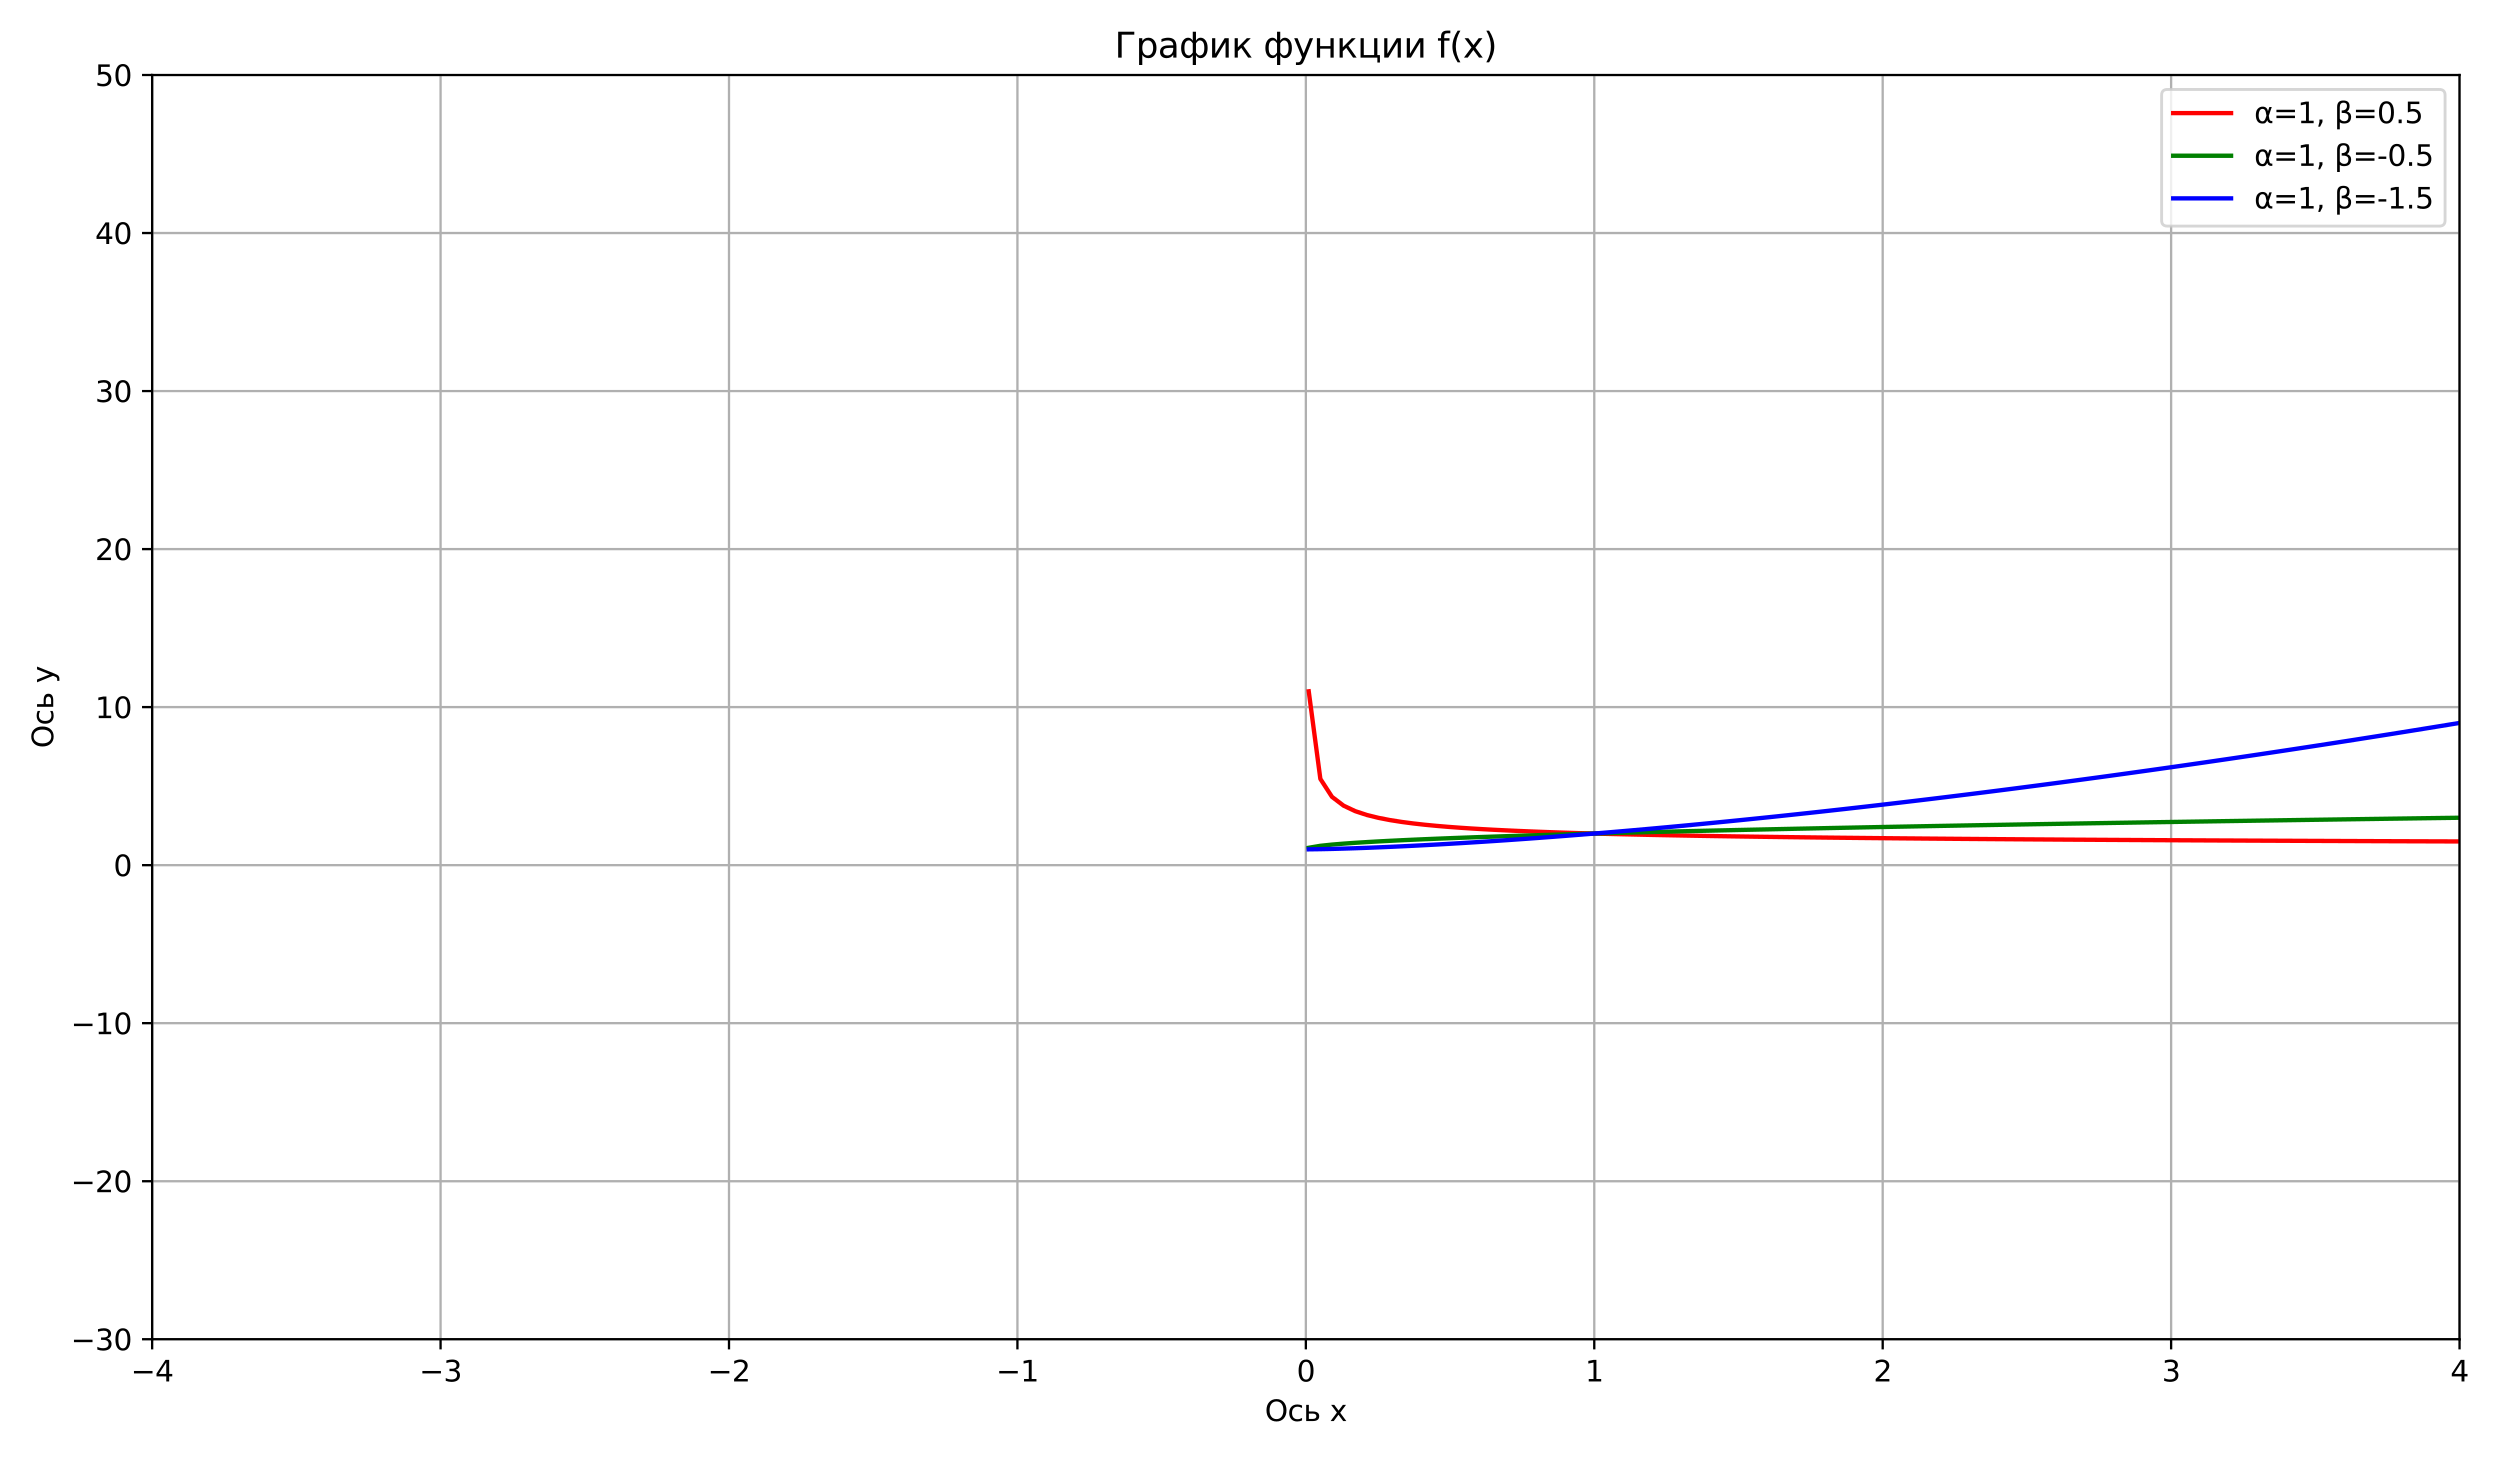 <?xml version="1.0" encoding="utf-8" standalone="no"?>
<!DOCTYPE svg PUBLIC "-//W3C//DTD SVG 1.1//EN"
  "http://www.w3.org/Graphics/SVG/1.1/DTD/svg11.dtd">
<svg xmlns:xlink="http://www.w3.org/1999/xlink" width="864pt" height="504pt" viewBox="0 0 864 504" xmlns="http://www.w3.org/2000/svg" version="1.1">
 <defs>
  <style type="text/css">*{stroke-linejoin: round; stroke-linecap: butt}</style>
 </defs>
 <g id="figure_1">
  <g id="patch_1">
   <path d="M 0 504 
L 864 504 
L 864 0 
L 0 0 
z
" style="fill: #ffffff"/>
  </g>
  <g id="axes_1">
   <g id="patch_2">
    <path d="M 52.583 462.844 
L 850.019 462.844 
L 850.019 25.918 
L 52.583 25.918 
z
" style="fill: #ffffff"/>
   </g>
   <g id="matplotlib.axis_1">
    <g id="xtick_1">
     <g id="line2d_1">
      <path d="M 52.583 462.844 
L 52.583 25.918 
" clip-path="url(#p82228b22c0)" style="fill: none; stroke: #b0b0b0; stroke-width: 0.8; stroke-linecap: square"/>
     </g>
     <g id="line2d_2">
      <defs>
       <path id="meb30fcddae" d="M 0 0 
L 0 3.5 
" style="stroke: #000000; stroke-width: 0.8"/>
      </defs>
      <g>
       <use xlink:href="#meb30fcddae" x="52.583" y="462.844" style="stroke: #000000; stroke-width: 0.8"/>
      </g>
     </g>
     <g id="text_1">
      <!-- −4 -->
      <g transform="translate(45.212 477.442) scale(0.1 -0.1)">
       <defs>
        <path id="DejaVuSans-2212" d="M 678 2272 
L 4684 2272 
L 4684 1741 
L 678 1741 
L 678 2272 
z
" transform="scale(0.016)"/>
        <path id="DejaVuSans-34" d="M 2419 4116 
L 825 1625 
L 2419 1625 
L 2419 4116 
z
M 2253 4666 
L 3047 4666 
L 3047 1625 
L 3713 1625 
L 3713 1100 
L 3047 1100 
L 3047 0 
L 2419 0 
L 2419 1100 
L 313 1100 
L 313 1709 
L 2253 4666 
z
" transform="scale(0.016)"/>
       </defs>
       <use xlink:href="#DejaVuSans-2212"/>
       <use xlink:href="#DejaVuSans-34" x="83.789"/>
      </g>
     </g>
    </g>
    <g id="xtick_2">
     <g id="line2d_3">
      <path d="M 152.262 462.844 
L 152.262 25.918 
" clip-path="url(#p82228b22c0)" style="fill: none; stroke: #b0b0b0; stroke-width: 0.8; stroke-linecap: square"/>
     </g>
     <g id="line2d_4">
      <g>
       <use xlink:href="#meb30fcddae" x="152.262" y="462.844" style="stroke: #000000; stroke-width: 0.8"/>
      </g>
     </g>
     <g id="text_2">
      <!-- −3 -->
      <g transform="translate(144.891 477.442) scale(0.1 -0.1)">
       <defs>
        <path id="DejaVuSans-33" d="M 2597 2516 
Q 3050 2419 3304 2112 
Q 3559 1806 3559 1356 
Q 3559 666 3084 287 
Q 2609 -91 1734 -91 
Q 1441 -91 1130 -33 
Q 819 25 488 141 
L 488 750 
Q 750 597 1062 519 
Q 1375 441 1716 441 
Q 2309 441 2620 675 
Q 2931 909 2931 1356 
Q 2931 1769 2642 2001 
Q 2353 2234 1838 2234 
L 1294 2234 
L 1294 2753 
L 1863 2753 
Q 2328 2753 2575 2939 
Q 2822 3125 2822 3475 
Q 2822 3834 2567 4026 
Q 2313 4219 1838 4219 
Q 1578 4219 1281 4162 
Q 984 4106 628 3988 
L 628 4550 
Q 988 4650 1302 4700 
Q 1616 4750 1894 4750 
Q 2613 4750 3031 4423 
Q 3450 4097 3450 3541 
Q 3450 3153 3228 2886 
Q 3006 2619 2597 2516 
z
" transform="scale(0.016)"/>
       </defs>
       <use xlink:href="#DejaVuSans-2212"/>
       <use xlink:href="#DejaVuSans-33" x="83.789"/>
      </g>
     </g>
    </g>
    <g id="xtick_3">
     <g id="line2d_5">
      <path d="M 251.942 462.844 
L 251.942 25.918 
" clip-path="url(#p82228b22c0)" style="fill: none; stroke: #b0b0b0; stroke-width: 0.8; stroke-linecap: square"/>
     </g>
     <g id="line2d_6">
      <g>
       <use xlink:href="#meb30fcddae" x="251.942" y="462.844" style="stroke: #000000; stroke-width: 0.8"/>
      </g>
     </g>
     <g id="text_3">
      <!-- −2 -->
      <g transform="translate(244.571 477.442) scale(0.1 -0.1)">
       <defs>
        <path id="DejaVuSans-32" d="M 1228 531 
L 3431 531 
L 3431 0 
L 469 0 
L 469 531 
Q 828 903 1448 1529 
Q 2069 2156 2228 2338 
Q 2531 2678 2651 2914 
Q 2772 3150 2772 3378 
Q 2772 3750 2511 3984 
Q 2250 4219 1831 4219 
Q 1534 4219 1204 4116 
Q 875 4013 500 3803 
L 500 4441 
Q 881 4594 1212 4672 
Q 1544 4750 1819 4750 
Q 2544 4750 2975 4387 
Q 3406 4025 3406 3419 
Q 3406 3131 3298 2873 
Q 3191 2616 2906 2266 
Q 2828 2175 2409 1742 
Q 1991 1309 1228 531 
z
" transform="scale(0.016)"/>
       </defs>
       <use xlink:href="#DejaVuSans-2212"/>
       <use xlink:href="#DejaVuSans-32" x="83.789"/>
      </g>
     </g>
    </g>
    <g id="xtick_4">
     <g id="line2d_7">
      <path d="M 351.621 462.844 
L 351.621 25.918 
" clip-path="url(#p82228b22c0)" style="fill: none; stroke: #b0b0b0; stroke-width: 0.8; stroke-linecap: square"/>
     </g>
     <g id="line2d_8">
      <g>
       <use xlink:href="#meb30fcddae" x="351.621" y="462.844" style="stroke: #000000; stroke-width: 0.8"/>
      </g>
     </g>
     <g id="text_4">
      <!-- −1 -->
      <g transform="translate(344.25 477.442) scale(0.1 -0.1)">
       <defs>
        <path id="DejaVuSans-31" d="M 794 531 
L 1825 531 
L 1825 4091 
L 703 3866 
L 703 4441 
L 1819 4666 
L 2450 4666 
L 2450 531 
L 3481 531 
L 3481 0 
L 794 0 
L 794 531 
z
" transform="scale(0.016)"/>
       </defs>
       <use xlink:href="#DejaVuSans-2212"/>
       <use xlink:href="#DejaVuSans-31" x="83.789"/>
      </g>
     </g>
    </g>
    <g id="xtick_5">
     <g id="line2d_9">
      <path d="M 451.301 462.844 
L 451.301 25.918 
" clip-path="url(#p82228b22c0)" style="fill: none; stroke: #b0b0b0; stroke-width: 0.8; stroke-linecap: square"/>
     </g>
     <g id="line2d_10">
      <g>
       <use xlink:href="#meb30fcddae" x="451.301" y="462.844" style="stroke: #000000; stroke-width: 0.8"/>
      </g>
     </g>
     <g id="text_5">
      <!-- 0 -->
      <g transform="translate(448.12 477.442) scale(0.1 -0.1)">
       <defs>
        <path id="DejaVuSans-30" d="M 2034 4250 
Q 1547 4250 1301 3770 
Q 1056 3291 1056 2328 
Q 1056 1369 1301 889 
Q 1547 409 2034 409 
Q 2525 409 2770 889 
Q 3016 1369 3016 2328 
Q 3016 3291 2770 3770 
Q 2525 4250 2034 4250 
z
M 2034 4750 
Q 2819 4750 3233 4129 
Q 3647 3509 3647 2328 
Q 3647 1150 3233 529 
Q 2819 -91 2034 -91 
Q 1250 -91 836 529 
Q 422 1150 422 2328 
Q 422 3509 836 4129 
Q 1250 4750 2034 4750 
z
" transform="scale(0.016)"/>
       </defs>
       <use xlink:href="#DejaVuSans-30"/>
      </g>
     </g>
    </g>
    <g id="xtick_6">
     <g id="line2d_11">
      <path d="M 550.98 462.844 
L 550.98 25.918 
" clip-path="url(#p82228b22c0)" style="fill: none; stroke: #b0b0b0; stroke-width: 0.8; stroke-linecap: square"/>
     </g>
     <g id="line2d_12">
      <g>
       <use xlink:href="#meb30fcddae" x="550.98" y="462.844" style="stroke: #000000; stroke-width: 0.8"/>
      </g>
     </g>
     <g id="text_6">
      <!-- 1 -->
      <g transform="translate(547.799 477.442) scale(0.1 -0.1)">
       <use xlink:href="#DejaVuSans-31"/>
      </g>
     </g>
    </g>
    <g id="xtick_7">
     <g id="line2d_13">
      <path d="M 650.66 462.844 
L 650.66 25.918 
" clip-path="url(#p82228b22c0)" style="fill: none; stroke: #b0b0b0; stroke-width: 0.8; stroke-linecap: square"/>
     </g>
     <g id="line2d_14">
      <g>
       <use xlink:href="#meb30fcddae" x="650.66" y="462.844" style="stroke: #000000; stroke-width: 0.8"/>
      </g>
     </g>
     <g id="text_7">
      <!-- 2 -->
      <g transform="translate(647.479 477.442) scale(0.1 -0.1)">
       <use xlink:href="#DejaVuSans-32"/>
      </g>
     </g>
    </g>
    <g id="xtick_8">
     <g id="line2d_15">
      <path d="M 750.339 462.844 
L 750.339 25.918 
" clip-path="url(#p82228b22c0)" style="fill: none; stroke: #b0b0b0; stroke-width: 0.8; stroke-linecap: square"/>
     </g>
     <g id="line2d_16">
      <g>
       <use xlink:href="#meb30fcddae" x="750.339" y="462.844" style="stroke: #000000; stroke-width: 0.8"/>
      </g>
     </g>
     <g id="text_8">
      <!-- 3 -->
      <g transform="translate(747.158 477.442) scale(0.1 -0.1)">
       <use xlink:href="#DejaVuSans-33"/>
      </g>
     </g>
    </g>
    <g id="xtick_9">
     <g id="line2d_17">
      <path d="M 850.019 462.844 
L 850.019 25.918 
" clip-path="url(#p82228b22c0)" style="fill: none; stroke: #b0b0b0; stroke-width: 0.8; stroke-linecap: square"/>
     </g>
     <g id="line2d_18">
      <g>
       <use xlink:href="#meb30fcddae" x="850.019" y="462.844" style="stroke: #000000; stroke-width: 0.8"/>
      </g>
     </g>
     <g id="text_9">
      <!-- 4 -->
      <g transform="translate(846.837 477.442) scale(0.1 -0.1)">
       <use xlink:href="#DejaVuSans-34"/>
      </g>
     </g>
    </g>
    <g id="text_10">
     <!-- Ось х -->
     <g transform="translate(437.12 491.12) scale(0.1 -0.1)">
      <defs>
       <path id="DejaVuSans-41e" d="M 2522 4238 
Q 1834 4238 1429 3725 
Q 1025 3213 1025 2328 
Q 1025 1447 1429 934 
Q 1834 422 2522 422 
Q 3209 422 3611 934 
Q 4013 1447 4013 2328 
Q 4013 3213 3611 3725 
Q 3209 4238 2522 4238 
z
M 2522 4750 
Q 3503 4750 4090 4092 
Q 4678 3434 4678 2328 
Q 4678 1225 4090 567 
Q 3503 -91 2522 -91 
Q 1538 -91 948 565 
Q 359 1222 359 2328 
Q 359 3434 948 4092 
Q 1538 4750 2522 4750 
z
" transform="scale(0.016)"/>
       <path id="DejaVuSans-441" d="M 3122 3366 
L 3122 2828 
Q 2878 2963 2633 3030 
Q 2388 3097 2138 3097 
Q 1578 3097 1268 2742 
Q 959 2388 959 1747 
Q 959 1106 1268 751 
Q 1578 397 2138 397 
Q 2388 397 2633 464 
Q 2878 531 3122 666 
L 3122 134 
Q 2881 22 2623 -34 
Q 2366 -91 2075 -91 
Q 1284 -91 818 406 
Q 353 903 353 1747 
Q 353 2603 823 3093 
Q 1294 3584 2113 3584 
Q 2378 3584 2631 3529 
Q 2884 3475 3122 3366 
z
" transform="scale(0.016)"/>
       <path id="DejaVuSans-44c" d="M 2781 1038 
Q 2781 1319 2576 1466 
Q 2372 1613 1978 1613 
L 1159 1613 
L 1159 459 
L 1978 459 
Q 2372 459 2576 607 
Q 2781 756 2781 1038 
z
M 581 3500 
L 1159 3500 
L 1159 2072 
L 2003 2072 
Q 2672 2072 3033 1817 
Q 3394 1563 3394 1038 
Q 3394 513 3033 256 
Q 2672 0 2003 0 
L 581 0 
L 581 3500 
z
" transform="scale(0.016)"/>
       <path id="DejaVuSans-20" transform="scale(0.016)"/>
       <path id="DejaVuSans-445" d="M 3513 3500 
L 2247 1797 
L 3578 0 
L 2900 0 
L 1881 1375 
L 863 0 
L 184 0 
L 1544 1831 
L 300 3500 
L 978 3500 
L 1906 2253 
L 2834 3500 
L 3513 3500 
z
" transform="scale(0.016)"/>
      </defs>
      <use xlink:href="#DejaVuSans-41e"/>
      <use xlink:href="#DejaVuSans-441" x="78.711"/>
      <use xlink:href="#DejaVuSans-44c" x="133.691"/>
      <use xlink:href="#DejaVuSans-20" x="192.627"/>
      <use xlink:href="#DejaVuSans-445" x="224.414"/>
     </g>
    </g>
   </g>
   <g id="matplotlib.axis_2">
    <g id="ytick_1">
     <g id="line2d_19">
      <path d="M 52.583 462.844 
L 850.019 462.844 
" clip-path="url(#p82228b22c0)" style="fill: none; stroke: #b0b0b0; stroke-width: 0.8; stroke-linecap: square"/>
     </g>
     <g id="line2d_20">
      <defs>
       <path id="mc3910acad9" d="M 0 0 
L -3.5 0 
" style="stroke: #000000; stroke-width: 0.8"/>
      </defs>
      <g>
       <use xlink:href="#mc3910acad9" x="52.583" y="462.844" style="stroke: #000000; stroke-width: 0.8"/>
      </g>
     </g>
     <g id="text_11">
      <!-- −30 -->
      <g transform="translate(24.478 466.643) scale(0.1 -0.1)">
       <use xlink:href="#DejaVuSans-2212"/>
       <use xlink:href="#DejaVuSans-33" x="83.789"/>
       <use xlink:href="#DejaVuSans-30" x="147.412"/>
      </g>
     </g>
    </g>
    <g id="ytick_2">
     <g id="line2d_21">
      <path d="M 52.583 408.228 
L 850.019 408.228 
" clip-path="url(#p82228b22c0)" style="fill: none; stroke: #b0b0b0; stroke-width: 0.8; stroke-linecap: square"/>
     </g>
     <g id="line2d_22">
      <g>
       <use xlink:href="#mc3910acad9" x="52.583" y="408.228" style="stroke: #000000; stroke-width: 0.8"/>
      </g>
     </g>
     <g id="text_12">
      <!-- −20 -->
      <g transform="translate(24.478 412.027) scale(0.1 -0.1)">
       <use xlink:href="#DejaVuSans-2212"/>
       <use xlink:href="#DejaVuSans-32" x="83.789"/>
       <use xlink:href="#DejaVuSans-30" x="147.412"/>
      </g>
     </g>
    </g>
    <g id="ytick_3">
     <g id="line2d_23">
      <path d="M 52.583 353.612 
L 850.019 353.612 
" clip-path="url(#p82228b22c0)" style="fill: none; stroke: #b0b0b0; stroke-width: 0.8; stroke-linecap: square"/>
     </g>
     <g id="line2d_24">
      <g>
       <use xlink:href="#mc3910acad9" x="52.583" y="353.612" style="stroke: #000000; stroke-width: 0.8"/>
      </g>
     </g>
     <g id="text_13">
      <!-- −10 -->
      <g transform="translate(24.478 357.412) scale(0.1 -0.1)">
       <use xlink:href="#DejaVuSans-2212"/>
       <use xlink:href="#DejaVuSans-31" x="83.789"/>
       <use xlink:href="#DejaVuSans-30" x="147.412"/>
      </g>
     </g>
    </g>
    <g id="ytick_4">
     <g id="line2d_25">
      <path d="M 52.583 298.997 
L 850.019 298.997 
" clip-path="url(#p82228b22c0)" style="fill: none; stroke: #b0b0b0; stroke-width: 0.8; stroke-linecap: square"/>
     </g>
     <g id="line2d_26">
      <g>
       <use xlink:href="#mc3910acad9" x="52.583" y="298.997" style="stroke: #000000; stroke-width: 0.8"/>
      </g>
     </g>
     <g id="text_14">
      <!-- 0 -->
      <g transform="translate(39.22 302.796) scale(0.1 -0.1)">
       <use xlink:href="#DejaVuSans-30"/>
      </g>
     </g>
    </g>
    <g id="ytick_5">
     <g id="line2d_27">
      <path d="M 52.583 244.381 
L 850.019 244.381 
" clip-path="url(#p82228b22c0)" style="fill: none; stroke: #b0b0b0; stroke-width: 0.8; stroke-linecap: square"/>
     </g>
     <g id="line2d_28">
      <g>
       <use xlink:href="#mc3910acad9" x="52.583" y="244.381" style="stroke: #000000; stroke-width: 0.8"/>
      </g>
     </g>
     <g id="text_15">
      <!-- 10 -->
      <g transform="translate(32.858 248.18) scale(0.1 -0.1)">
       <use xlink:href="#DejaVuSans-31"/>
       <use xlink:href="#DejaVuSans-30" x="63.623"/>
      </g>
     </g>
    </g>
    <g id="ytick_6">
     <g id="line2d_29">
      <path d="M 52.583 189.765 
L 850.019 189.765 
" clip-path="url(#p82228b22c0)" style="fill: none; stroke: #b0b0b0; stroke-width: 0.8; stroke-linecap: square"/>
     </g>
     <g id="line2d_30">
      <g>
       <use xlink:href="#mc3910acad9" x="52.583" y="189.765" style="stroke: #000000; stroke-width: 0.8"/>
      </g>
     </g>
     <g id="text_16">
      <!-- 20 -->
      <g transform="translate(32.858 193.564) scale(0.1 -0.1)">
       <use xlink:href="#DejaVuSans-32"/>
       <use xlink:href="#DejaVuSans-30" x="63.623"/>
      </g>
     </g>
    </g>
    <g id="ytick_7">
     <g id="line2d_31">
      <path d="M 52.583 135.15 
L 850.019 135.15 
" clip-path="url(#p82228b22c0)" style="fill: none; stroke: #b0b0b0; stroke-width: 0.8; stroke-linecap: square"/>
     </g>
     <g id="line2d_32">
      <g>
       <use xlink:href="#mc3910acad9" x="52.583" y="135.15" style="stroke: #000000; stroke-width: 0.8"/>
      </g>
     </g>
     <g id="text_17">
      <!-- 30 -->
      <g transform="translate(32.858 138.949) scale(0.1 -0.1)">
       <use xlink:href="#DejaVuSans-33"/>
       <use xlink:href="#DejaVuSans-30" x="63.623"/>
      </g>
     </g>
    </g>
    <g id="ytick_8">
     <g id="line2d_33">
      <path d="M 52.583 80.534 
L 850.019 80.534 
" clip-path="url(#p82228b22c0)" style="fill: none; stroke: #b0b0b0; stroke-width: 0.8; stroke-linecap: square"/>
     </g>
     <g id="line2d_34">
      <g>
       <use xlink:href="#mc3910acad9" x="52.583" y="80.534" style="stroke: #000000; stroke-width: 0.8"/>
      </g>
     </g>
     <g id="text_18">
      <!-- 40 -->
      <g transform="translate(32.858 84.333) scale(0.1 -0.1)">
       <use xlink:href="#DejaVuSans-34"/>
       <use xlink:href="#DejaVuSans-30" x="63.623"/>
      </g>
     </g>
    </g>
    <g id="ytick_9">
     <g id="line2d_35">
      <path d="M 52.583 25.918 
L 850.019 25.918 
" clip-path="url(#p82228b22c0)" style="fill: none; stroke: #b0b0b0; stroke-width: 0.8; stroke-linecap: square"/>
     </g>
     <g id="line2d_36">
      <g>
       <use xlink:href="#mc3910acad9" x="52.583" y="25.918" style="stroke: #000000; stroke-width: 0.8"/>
      </g>
     </g>
     <g id="text_19">
      <!-- 50 -->
      <g transform="translate(32.858 29.717) scale(0.1 -0.1)">
       <defs>
        <path id="DejaVuSans-35" d="M 691 4666 
L 3169 4666 
L 3169 4134 
L 1269 4134 
L 1269 2991 
Q 1406 3038 1543 3061 
Q 1681 3084 1819 3084 
Q 2600 3084 3056 2656 
Q 3513 2228 3513 1497 
Q 3513 744 3044 326 
Q 2575 -91 1722 -91 
Q 1428 -91 1123 -41 
Q 819 9 494 109 
L 494 744 
Q 775 591 1075 516 
Q 1375 441 1709 441 
Q 2250 441 2565 725 
Q 2881 1009 2881 1497 
Q 2881 1984 2565 2268 
Q 2250 2553 1709 2553 
Q 1456 2553 1204 2497 
Q 953 2441 691 2322 
L 691 4666 
z
" transform="scale(0.016)"/>
       </defs>
       <use xlink:href="#DejaVuSans-35"/>
       <use xlink:href="#DejaVuSans-30" x="63.623"/>
      </g>
     </g>
    </g>
    <g id="text_20">
     <!-- Ось у -->
     <g transform="translate(18.398 258.561) rotate(-90) scale(0.1 -0.1)">
      <defs>
       <path id="DejaVuSans-443" d="M 2059 -325 
Q 1816 -950 1584 -1140 
Q 1353 -1331 966 -1331 
L 506 -1331 
L 506 -850 
L 844 -850 
Q 1081 -850 1212 -737 
Q 1344 -625 1503 -206 
L 1606 56 
L 191 3500 
L 800 3500 
L 1894 763 
L 2988 3500 
L 3597 3500 
L 2059 -325 
z
" transform="scale(0.016)"/>
      </defs>
      <use xlink:href="#DejaVuSans-41e"/>
      <use xlink:href="#DejaVuSans-441" x="78.711"/>
      <use xlink:href="#DejaVuSans-44c" x="133.691"/>
      <use xlink:href="#DejaVuSans-20" x="192.627"/>
      <use xlink:href="#DejaVuSans-443" x="224.414"/>
     </g>
    </g>
   </g>
   <g id="line2d_37">
    <path clip-path="url(#p82228b22c0)" style="fill: none; stroke: #ff0000; stroke-width: 1.5; stroke-linecap: square"/>
   </g>
   <g id="line2d_38">
    <path d="M 452.298 238.919 
L 456.315 269.184 
L 460.332 275.391 
L 464.35 278.44 
L 468.367 280.336 
L 472.385 281.66 
L 476.402 282.651 
L 480.419 283.43 
L 484.437 284.062 
L 488.454 284.589 
L 492.471 285.037 
L 496.489 285.423 
L 500.506 285.762 
L 504.524 286.061 
L 508.541 286.328 
L 512.558 286.568 
L 516.576 286.786 
L 520.593 286.985 
L 524.611 287.167 
L 528.628 287.334 
L 532.645 287.489 
L 536.663 287.633 
L 540.68 287.767 
L 544.697 287.893 
L 548.715 288.01 
L 552.732 288.121 
L 556.75 288.225 
L 560.767 288.323 
L 564.784 288.416 
L 568.802 288.505 
L 572.819 288.589 
L 576.837 288.668 
L 580.854 288.744 
L 584.871 288.817 
L 588.889 288.886 
L 592.906 288.953 
L 596.923 289.016 
L 600.941 289.078 
L 604.958 289.136 
L 608.976 289.193 
L 612.993 289.247 
L 617.01 289.299 
L 621.028 289.35 
L 625.045 289.398 
L 629.063 289.445 
L 633.08 289.491 
L 637.097 289.535 
L 641.115 289.577 
L 645.132 289.618 
L 649.149 289.658 
L 653.167 289.697 
L 657.184 289.735 
L 661.202 289.771 
L 665.219 289.807 
L 669.236 289.841 
L 673.254 289.875 
L 677.271 289.908 
L 681.289 289.939 
L 685.306 289.97 
L 689.323 290.001 
L 693.341 290.03 
L 697.358 290.059 
L 701.375 290.087 
L 705.393 290.114 
L 709.41 290.141 
L 713.428 290.167 
L 717.445 290.193 
L 721.462 290.218 
L 725.48 290.242 
L 729.497 290.266 
L 733.515 290.289 
L 737.532 290.312 
L 741.549 290.334 
L 745.567 290.356 
L 749.584 290.378 
L 753.601 290.399 
L 757.619 290.42 
L 761.636 290.44 
L 765.654 290.46 
L 769.671 290.479 
L 773.688 290.498 
L 777.706 290.517 
L 781.723 290.535 
L 785.741 290.553 
L 789.758 290.571 
L 793.775 290.589 
L 797.793 290.606 
L 801.81 290.623 
L 805.828 290.639 
L 809.845 290.655 
L 813.862 290.671 
L 817.88 290.687 
L 821.897 290.703 
L 825.914 290.718 
L 829.932 290.733 
L 833.949 290.748 
L 837.967 290.762 
L 841.984 290.776 
L 846.001 290.79 
L 850.019 290.804 
" clip-path="url(#p82228b22c0)" style="fill: none; stroke: #ff0000; stroke-width: 1.5; stroke-linecap: square"/>
   </g>
   <g id="line2d_39">
    <path clip-path="url(#p82228b22c0)" style="fill: none; stroke: #ff0000; stroke-width: 1.5; stroke-linecap: square"/>
   </g>
   <g id="line2d_40">
    <path clip-path="url(#p82228b22c0)" style="fill: none; stroke: #008000; stroke-width: 1.5; stroke-linecap: square"/>
   </g>
   <g id="line2d_41">
    <path d="M 452.298 292.989 
L 456.315 292.31 
L 460.332 291.891 
L 464.35 291.559 
L 468.367 291.275 
L 472.385 291.023 
L 476.402 290.794 
L 480.419 290.583 
L 484.437 290.386 
L 488.454 290.201 
L 492.471 290.025 
L 496.489 289.858 
L 500.506 289.698 
L 504.524 289.544 
L 508.541 289.396 
L 512.558 289.254 
L 516.576 289.115 
L 520.593 288.981 
L 524.611 288.851 
L 528.628 288.725 
L 532.645 288.601 
L 536.663 288.481 
L 540.68 288.363 
L 544.697 288.248 
L 548.715 288.136 
L 552.732 288.026 
L 556.75 287.918 
L 560.767 287.812 
L 564.784 287.708 
L 568.802 287.605 
L 572.819 287.505 
L 576.837 287.406 
L 580.854 287.309 
L 584.871 287.213 
L 588.889 287.118 
L 592.906 287.025 
L 596.923 286.934 
L 600.941 286.843 
L 604.958 286.754 
L 608.976 286.666 
L 612.993 286.579 
L 617.01 286.493 
L 621.028 286.408 
L 625.045 286.324 
L 629.063 286.242 
L 633.08 286.16 
L 637.097 286.079 
L 641.115 285.998 
L 645.132 285.919 
L 649.149 285.841 
L 653.167 285.763 
L 657.184 285.686 
L 661.202 285.61 
L 665.219 285.534 
L 669.236 285.459 
L 673.254 285.385 
L 677.271 285.312 
L 681.289 285.239 
L 685.306 285.167 
L 689.323 285.095 
L 693.341 285.025 
L 697.358 284.954 
L 701.375 284.884 
L 705.393 284.815 
L 709.41 284.747 
L 713.428 284.678 
L 717.445 284.611 
L 721.462 284.544 
L 725.48 284.477 
L 729.497 284.411 
L 733.515 284.345 
L 737.532 284.28 
L 741.549 284.215 
L 745.567 284.151 
L 749.584 284.087 
L 753.601 284.024 
L 757.619 283.961 
L 761.636 283.898 
L 765.654 283.836 
L 769.671 283.774 
L 773.688 283.713 
L 777.706 283.652 
L 781.723 283.591 
L 785.741 283.531 
L 789.758 283.471 
L 793.775 283.412 
L 797.793 283.352 
L 801.81 283.294 
L 805.828 283.235 
L 809.845 283.177 
L 813.862 283.119 
L 817.88 283.061 
L 821.897 283.004 
L 825.914 282.947 
L 829.932 282.891 
L 833.949 282.834 
L 837.967 282.778 
L 841.984 282.723 
L 846.001 282.667 
L 850.019 282.612 
" clip-path="url(#p82228b22c0)" style="fill: none; stroke: #008000; stroke-width: 1.5; stroke-linecap: square"/>
   </g>
   <g id="line2d_42">
    <path clip-path="url(#p82228b22c0)" style="fill: none; stroke: #008000; stroke-width: 1.5; stroke-linecap: square"/>
   </g>
   <g id="line2d_43">
    <path clip-path="url(#p82228b22c0)" style="fill: none; stroke: #0000ff; stroke-width: 1.5; stroke-linecap: square"/>
   </g>
   <g id="line2d_44">
    <path d="M 452.298 293.53 
L 456.315 293.473 
L 460.332 293.386 
L 464.35 293.276 
L 468.367 293.148 
L 472.385 293.004 
L 476.402 292.845 
L 480.419 292.673 
L 484.437 292.488 
L 488.454 292.292 
L 492.471 292.085 
L 496.489 291.868 
L 500.506 291.641 
L 504.524 291.404 
L 508.541 291.158 
L 512.558 290.904 
L 516.576 290.641 
L 520.593 290.37 
L 524.611 290.09 
L 528.628 289.803 
L 532.645 289.509 
L 536.663 289.207 
L 540.68 288.898 
L 544.697 288.582 
L 548.715 288.259 
L 552.732 287.929 
L 556.75 287.593 
L 560.767 287.25 
L 564.784 286.901 
L 568.802 286.545 
L 572.819 286.184 
L 576.837 285.816 
L 580.854 285.443 
L 584.871 285.063 
L 588.889 284.678 
L 592.906 284.287 
L 596.923 283.891 
L 600.941 283.489 
L 604.958 283.082 
L 608.976 282.67 
L 612.993 282.252 
L 617.01 281.828 
L 621.028 281.4 
L 625.045 280.967 
L 629.063 280.528 
L 633.08 280.085 
L 637.097 279.637 
L 641.115 279.183 
L 645.132 278.725 
L 649.149 278.263 
L 653.167 277.795 
L 657.184 277.323 
L 661.202 276.846 
L 665.219 276.365 
L 669.236 275.879 
L 673.254 275.388 
L 677.271 274.893 
L 681.289 274.394 
L 685.306 273.89 
L 689.323 273.382 
L 693.341 272.87 
L 697.358 272.353 
L 701.375 271.832 
L 705.393 271.307 
L 709.41 270.778 
L 713.428 270.245 
L 717.445 269.707 
L 721.462 269.166 
L 725.48 268.62 
L 729.497 268.071 
L 733.515 267.517 
L 737.532 266.959 
L 741.549 266.398 
L 745.567 265.833 
L 749.584 265.263 
L 753.601 264.69 
L 757.619 264.113 
L 761.636 263.533 
L 765.654 262.948 
L 769.671 262.36 
L 773.688 261.768 
L 777.706 261.172 
L 781.723 260.573 
L 785.741 259.97 
L 789.758 259.364 
L 793.775 258.753 
L 797.793 258.14 
L 801.81 257.522 
L 805.828 256.901 
L 809.845 256.277 
L 813.862 255.649 
L 817.88 255.017 
L 821.897 254.382 
L 825.914 253.744 
L 829.932 253.102 
L 833.949 252.457 
L 837.967 251.809 
L 841.984 251.157 
L 846.001 250.501 
L 850.019 249.843 
" clip-path="url(#p82228b22c0)" style="fill: none; stroke: #0000ff; stroke-width: 1.5; stroke-linecap: square"/>
   </g>
   <g id="line2d_45">
    <path clip-path="url(#p82228b22c0)" style="fill: none; stroke: #0000ff; stroke-width: 1.5; stroke-linecap: square"/>
   </g>
   <g id="patch_3">
    <path d="M 52.583 462.844 
L 52.583 25.918 
" style="fill: none; stroke: #000000; stroke-width: 0.8; stroke-linejoin: miter; stroke-linecap: square"/>
   </g>
   <g id="patch_4">
    <path d="M 850.019 462.844 
L 850.019 25.918 
" style="fill: none; stroke: #000000; stroke-width: 0.8; stroke-linejoin: miter; stroke-linecap: square"/>
   </g>
   <g id="patch_5">
    <path d="M 52.583 462.844 
L 850.019 462.844 
" style="fill: none; stroke: #000000; stroke-width: 0.8; stroke-linejoin: miter; stroke-linecap: square"/>
   </g>
   <g id="patch_6">
    <path d="M 52.583 25.918 
L 850.019 25.918 
" style="fill: none; stroke: #000000; stroke-width: 0.8; stroke-linejoin: miter; stroke-linecap: square"/>
   </g>
   <g id="text_21">
    <!-- График функции f(x) -->
    <g transform="translate(385.233 19.918) scale(0.12 -0.12)">
     <defs>
      <path id="DejaVuSans-413" d="M 628 0 
L 628 4666 
L 3531 4666 
L 3531 4134 
L 1259 4134 
L 1259 0 
L 628 0 
z
" transform="scale(0.016)"/>
      <path id="DejaVuSans-440" d="M 1159 525 
L 1159 -1331 
L 581 -1331 
L 581 3500 
L 1159 3500 
L 1159 2969 
Q 1341 3281 1617 3432 
Q 1894 3584 2278 3584 
Q 2916 3584 3314 3078 
Q 3713 2572 3713 1747 
Q 3713 922 3314 415 
Q 2916 -91 2278 -91 
Q 1894 -91 1617 61 
Q 1341 213 1159 525 
z
M 3116 1747 
Q 3116 2381 2855 2742 
Q 2594 3103 2138 3103 
Q 1681 3103 1420 2742 
Q 1159 2381 1159 1747 
Q 1159 1113 1420 752 
Q 1681 391 2138 391 
Q 2594 391 2855 752 
Q 3116 1113 3116 1747 
z
" transform="scale(0.016)"/>
      <path id="DejaVuSans-430" d="M 2194 1759 
Q 1497 1759 1228 1600 
Q 959 1441 959 1056 
Q 959 750 1161 570 
Q 1363 391 1709 391 
Q 2188 391 2477 730 
Q 2766 1069 2766 1631 
L 2766 1759 
L 2194 1759 
z
M 3341 1997 
L 3341 0 
L 2766 0 
L 2766 531 
Q 2569 213 2275 61 
Q 1981 -91 1556 -91 
Q 1019 -91 701 211 
Q 384 513 384 1019 
Q 384 1609 779 1909 
Q 1175 2209 1959 2209 
L 2766 2209 
L 2766 2266 
Q 2766 2663 2505 2880 
Q 2244 3097 1772 3097 
Q 1472 3097 1187 3025 
Q 903 2953 641 2809 
L 641 3341 
Q 956 3463 1253 3523 
Q 1550 3584 1831 3584 
Q 2591 3584 2966 3190 
Q 3341 2797 3341 1997 
z
" transform="scale(0.016)"/>
      <path id="DejaVuSans-444" d="M 947 1747 
Q 947 1013 1173 702 
Q 1400 391 1784 391 
Q 2091 391 2447 916 
L 2447 2578 
Q 2091 3103 1784 3103 
Q 1400 3103 1173 2792 
Q 947 2481 947 1747 
z
M 2447 -1331 
L 2447 447 
Q 2269 153 2064 31 
Q 1859 -91 1600 -91 
Q 1078 -91 714 392 
Q 350 875 350 1734 
Q 350 2594 714 3089 
Q 1078 3584 1600 3584 
Q 1859 3584 2064 3465 
Q 2269 3347 2447 3053 
L 2447 4666 
L 3025 4666 
L 3025 3053 
Q 3203 3347 3408 3465 
Q 3613 3584 3872 3584 
Q 4394 3584 4758 3089 
Q 5122 2594 5122 1734 
Q 5122 875 4758 392 
Q 4394 -91 3872 -91 
Q 3613 -91 3408 31 
Q 3203 153 3025 447 
L 3025 -1331 
L 2447 -1331 
z
M 4525 1747 
Q 4525 2481 4298 2792 
Q 4072 3103 3688 3103 
Q 3381 3103 3025 2578 
L 3025 916 
Q 3381 391 3688 391 
Q 4072 391 4298 702 
Q 4525 1013 4525 1747 
z
" transform="scale(0.016)"/>
      <path id="DejaVuSans-438" d="M 3578 3500 
L 3578 0 
L 3006 0 
L 3006 2809 
L 1319 0 
L 581 0 
L 581 3500 
L 1153 3500 
L 1153 697 
L 2838 3500 
L 3578 3500 
z
" transform="scale(0.016)"/>
      <path id="DejaVuSans-43a" d="M 581 3500 
L 1153 3500 
L 1153 1856 
L 2775 3500 
L 3481 3500 
L 2144 2147 
L 3653 0 
L 3009 0 
L 1769 1766 
L 1153 1141 
L 1153 0 
L 581 0 
L 581 3500 
z
" transform="scale(0.016)"/>
      <path id="DejaVuSans-43d" d="M 581 3500 
L 1159 3500 
L 1159 2072 
L 3025 2072 
L 3025 3500 
L 3603 3500 
L 3603 0 
L 3025 0 
L 3025 1613 
L 1159 1613 
L 1159 0 
L 581 0 
L 581 3500 
z
" transform="scale(0.016)"/>
      <path id="DejaVuSans-446" d="M 3603 0 
L 581 0 
L 581 3500 
L 1159 3500 
L 1159 459 
L 3025 459 
L 3025 3500 
L 3603 3500 
L 3603 459 
L 4063 459 
L 4063 -884 
L 3603 -884 
L 3603 0 
z
" transform="scale(0.016)"/>
      <path id="DejaVuSans-66" d="M 2375 4863 
L 2375 4384 
L 1825 4384 
Q 1516 4384 1395 4259 
Q 1275 4134 1275 3809 
L 1275 3500 
L 2222 3500 
L 2222 3053 
L 1275 3053 
L 1275 0 
L 697 0 
L 697 3053 
L 147 3053 
L 147 3500 
L 697 3500 
L 697 3744 
Q 697 4328 969 4595 
Q 1241 4863 1831 4863 
L 2375 4863 
z
" transform="scale(0.016)"/>
      <path id="DejaVuSans-28" d="M 1984 4856 
Q 1566 4138 1362 3434 
Q 1159 2731 1159 2009 
Q 1159 1288 1364 580 
Q 1569 -128 1984 -844 
L 1484 -844 
Q 1016 -109 783 600 
Q 550 1309 550 2009 
Q 550 2706 781 3412 
Q 1013 4119 1484 4856 
L 1984 4856 
z
" transform="scale(0.016)"/>
      <path id="DejaVuSans-78" d="M 3513 3500 
L 2247 1797 
L 3578 0 
L 2900 0 
L 1881 1375 
L 863 0 
L 184 0 
L 1544 1831 
L 300 3500 
L 978 3500 
L 1906 2253 
L 2834 3500 
L 3513 3500 
z
" transform="scale(0.016)"/>
      <path id="DejaVuSans-29" d="M 513 4856 
L 1013 4856 
Q 1481 4119 1714 3412 
Q 1947 2706 1947 2009 
Q 1947 1309 1714 600 
Q 1481 -109 1013 -844 
L 513 -844 
Q 928 -128 1133 580 
Q 1338 1288 1338 2009 
Q 1338 2731 1133 3434 
Q 928 4138 513 4856 
z
" transform="scale(0.016)"/>
     </defs>
     <use xlink:href="#DejaVuSans-413"/>
     <use xlink:href="#DejaVuSans-440" x="60.986"/>
     <use xlink:href="#DejaVuSans-430" x="124.463"/>
     <use xlink:href="#DejaVuSans-444" x="185.742"/>
     <use xlink:href="#DejaVuSans-438" x="271.24"/>
     <use xlink:href="#DejaVuSans-43a" x="336.23"/>
     <use xlink:href="#DejaVuSans-20" x="396.631"/>
     <use xlink:href="#DejaVuSans-444" x="428.418"/>
     <use xlink:href="#DejaVuSans-443" x="513.916"/>
     <use xlink:href="#DejaVuSans-43d" x="573.096"/>
     <use xlink:href="#DejaVuSans-43a" x="638.477"/>
     <use xlink:href="#DejaVuSans-446" x="698.877"/>
     <use xlink:href="#DejaVuSans-438" x="766.943"/>
     <use xlink:href="#DejaVuSans-438" x="831.934"/>
     <use xlink:href="#DejaVuSans-20" x="896.924"/>
     <use xlink:href="#DejaVuSans-66" x="928.711"/>
     <use xlink:href="#DejaVuSans-28" x="963.916"/>
     <use xlink:href="#DejaVuSans-78" x="1002.93"/>
     <use xlink:href="#DejaVuSans-29" x="1062.109"/>
    </g>
   </g>
   <g id="legend_1">
    <g id="patch_7">
     <path d="M 749.056 78.14 
L 843.019 78.14 
Q 845.019 78.14 845.019 76.14 
L 845.019 32.918 
Q 845.019 30.918 843.019 30.918 
L 749.056 30.918 
Q 747.056 30.918 747.056 32.918 
L 747.056 76.14 
Q 747.056 78.14 749.056 78.14 
z
" style="fill: #ffffff; opacity: 0.8; stroke: #cccccc; stroke-linejoin: miter"/>
    </g>
    <g id="line2d_46">
     <path d="M 751.056 39.079 
L 761.056 39.079 
L 771.056 39.079 
" style="fill: none; stroke: #ff0000; stroke-width: 1.5; stroke-linecap: square"/>
    </g>
    <g id="text_22">
     <!-- α=1, β=0.5 -->
     <g transform="translate(779.056 42.579) scale(0.1 -0.1)">
      <defs>
       <path id="DejaVuSans-3b1" d="M 2644 1628 
L 2506 2350 
Q 2366 3091 1809 3091 
Q 1391 3091 1200 2747 
Q 959 2316 959 1747 
Q 959 1059 1194 731 
Q 1431 397 1809 397 
Q 2228 397 2453 1063 
L 2644 1628 
z
M 2966 2584 
L 3275 3500 
L 3788 3500 
L 3147 1603 
L 3272 919 
Q 3300 766 3409 638 
Q 3538 488 3638 488 
L 3913 488 
L 3913 0 
L 3569 0 
Q 3275 0 3013 263 
Q 2884 394 2831 669 
Q 2688 322 2394 50 
Q 2256 -78 1809 -78 
Q 1075 -78 719 397 
Q 353 888 353 1747 
Q 353 2666 750 3097 
Q 1191 3578 1809 3578 
Q 2781 3578 2966 2584 
z
" transform="scale(0.016)"/>
       <path id="DejaVuSans-3d" d="M 678 2906 
L 4684 2906 
L 4684 2381 
L 678 2381 
L 678 2906 
z
M 678 1631 
L 4684 1631 
L 4684 1100 
L 678 1100 
L 678 1631 
z
" transform="scale(0.016)"/>
       <path id="DejaVuSans-2c" d="M 750 794 
L 1409 794 
L 1409 256 
L 897 -744 
L 494 -744 
L 750 256 
L 750 794 
z
" transform="scale(0.016)"/>
       <path id="DejaVuSans-3b2" d="M 1178 216 
L 1178 -1331 
L 600 -1331 
L 600 3478 
Q 600 4903 1931 4903 
Q 3288 4903 3288 3700 
Q 3288 2844 2750 2531 
Q 3625 2250 3625 1416 
Q 3625 -66 2119 -66 
Q 1456 -66 1178 216 
z
M 1178 966 
Q 1525 425 2141 425 
Q 3041 425 3041 1406 
Q 3041 2288 1591 2219 
L 1591 2750 
Q 2725 2750 2725 3750 
Q 2725 4434 1994 4434 
Q 1178 4434 1178 3459 
L 1178 966 
z
" transform="scale(0.016)"/>
       <path id="DejaVuSans-2e" d="M 684 794 
L 1344 794 
L 1344 0 
L 684 0 
L 684 794 
z
" transform="scale(0.016)"/>
      </defs>
      <use xlink:href="#DejaVuSans-3b1"/>
      <use xlink:href="#DejaVuSans-3d" x="65.918"/>
      <use xlink:href="#DejaVuSans-31" x="149.707"/>
      <use xlink:href="#DejaVuSans-2c" x="213.33"/>
      <use xlink:href="#DejaVuSans-20" x="245.117"/>
      <use xlink:href="#DejaVuSans-3b2" x="276.904"/>
      <use xlink:href="#DejaVuSans-3d" x="340.723"/>
      <use xlink:href="#DejaVuSans-30" x="424.512"/>
      <use xlink:href="#DejaVuSans-2e" x="488.135"/>
      <use xlink:href="#DejaVuSans-35" x="519.922"/>
     </g>
    </g>
    <g id="line2d_47">
     <path d="M 751.056 53.82 
L 761.056 53.82 
L 771.056 53.82 
" style="fill: none; stroke: #008000; stroke-width: 1.5; stroke-linecap: square"/>
    </g>
    <g id="text_23">
     <!-- α=1, β=-0.5 -->
     <g transform="translate(779.056 57.32) scale(0.1 -0.1)">
      <defs>
       <path id="DejaVuSans-2d" d="M 313 2009 
L 1997 2009 
L 1997 1497 
L 313 1497 
L 313 2009 
z
" transform="scale(0.016)"/>
      </defs>
      <use xlink:href="#DejaVuSans-3b1"/>
      <use xlink:href="#DejaVuSans-3d" x="65.918"/>
      <use xlink:href="#DejaVuSans-31" x="149.707"/>
      <use xlink:href="#DejaVuSans-2c" x="213.33"/>
      <use xlink:href="#DejaVuSans-20" x="245.117"/>
      <use xlink:href="#DejaVuSans-3b2" x="276.904"/>
      <use xlink:href="#DejaVuSans-3d" x="340.723"/>
      <use xlink:href="#DejaVuSans-2d" x="424.512"/>
      <use xlink:href="#DejaVuSans-30" x="460.596"/>
      <use xlink:href="#DejaVuSans-2e" x="524.219"/>
      <use xlink:href="#DejaVuSans-35" x="556.006"/>
     </g>
    </g>
    <g id="line2d_48">
     <path d="M 751.056 68.56 
L 761.056 68.56 
L 771.056 68.56 
" style="fill: none; stroke: #0000ff; stroke-width: 1.5; stroke-linecap: square"/>
    </g>
    <g id="text_24">
     <!-- α=1, β=-1.5 -->
     <g transform="translate(779.056 72.06) scale(0.1 -0.1)">
      <use xlink:href="#DejaVuSans-3b1"/>
      <use xlink:href="#DejaVuSans-3d" x="65.918"/>
      <use xlink:href="#DejaVuSans-31" x="149.707"/>
      <use xlink:href="#DejaVuSans-2c" x="213.33"/>
      <use xlink:href="#DejaVuSans-20" x="245.117"/>
      <use xlink:href="#DejaVuSans-3b2" x="276.904"/>
      <use xlink:href="#DejaVuSans-3d" x="340.723"/>
      <use xlink:href="#DejaVuSans-2d" x="424.512"/>
      <use xlink:href="#DejaVuSans-31" x="460.596"/>
      <use xlink:href="#DejaVuSans-2e" x="524.219"/>
      <use xlink:href="#DejaVuSans-35" x="556.006"/>
     </g>
    </g>
   </g>
  </g>
 </g>
 <defs>
  <clipPath id="p82228b22c0">
   <rect x="52.583" y="25.918" width="797.436" height="436.926"/>
  </clipPath>
 </defs>
</svg>
